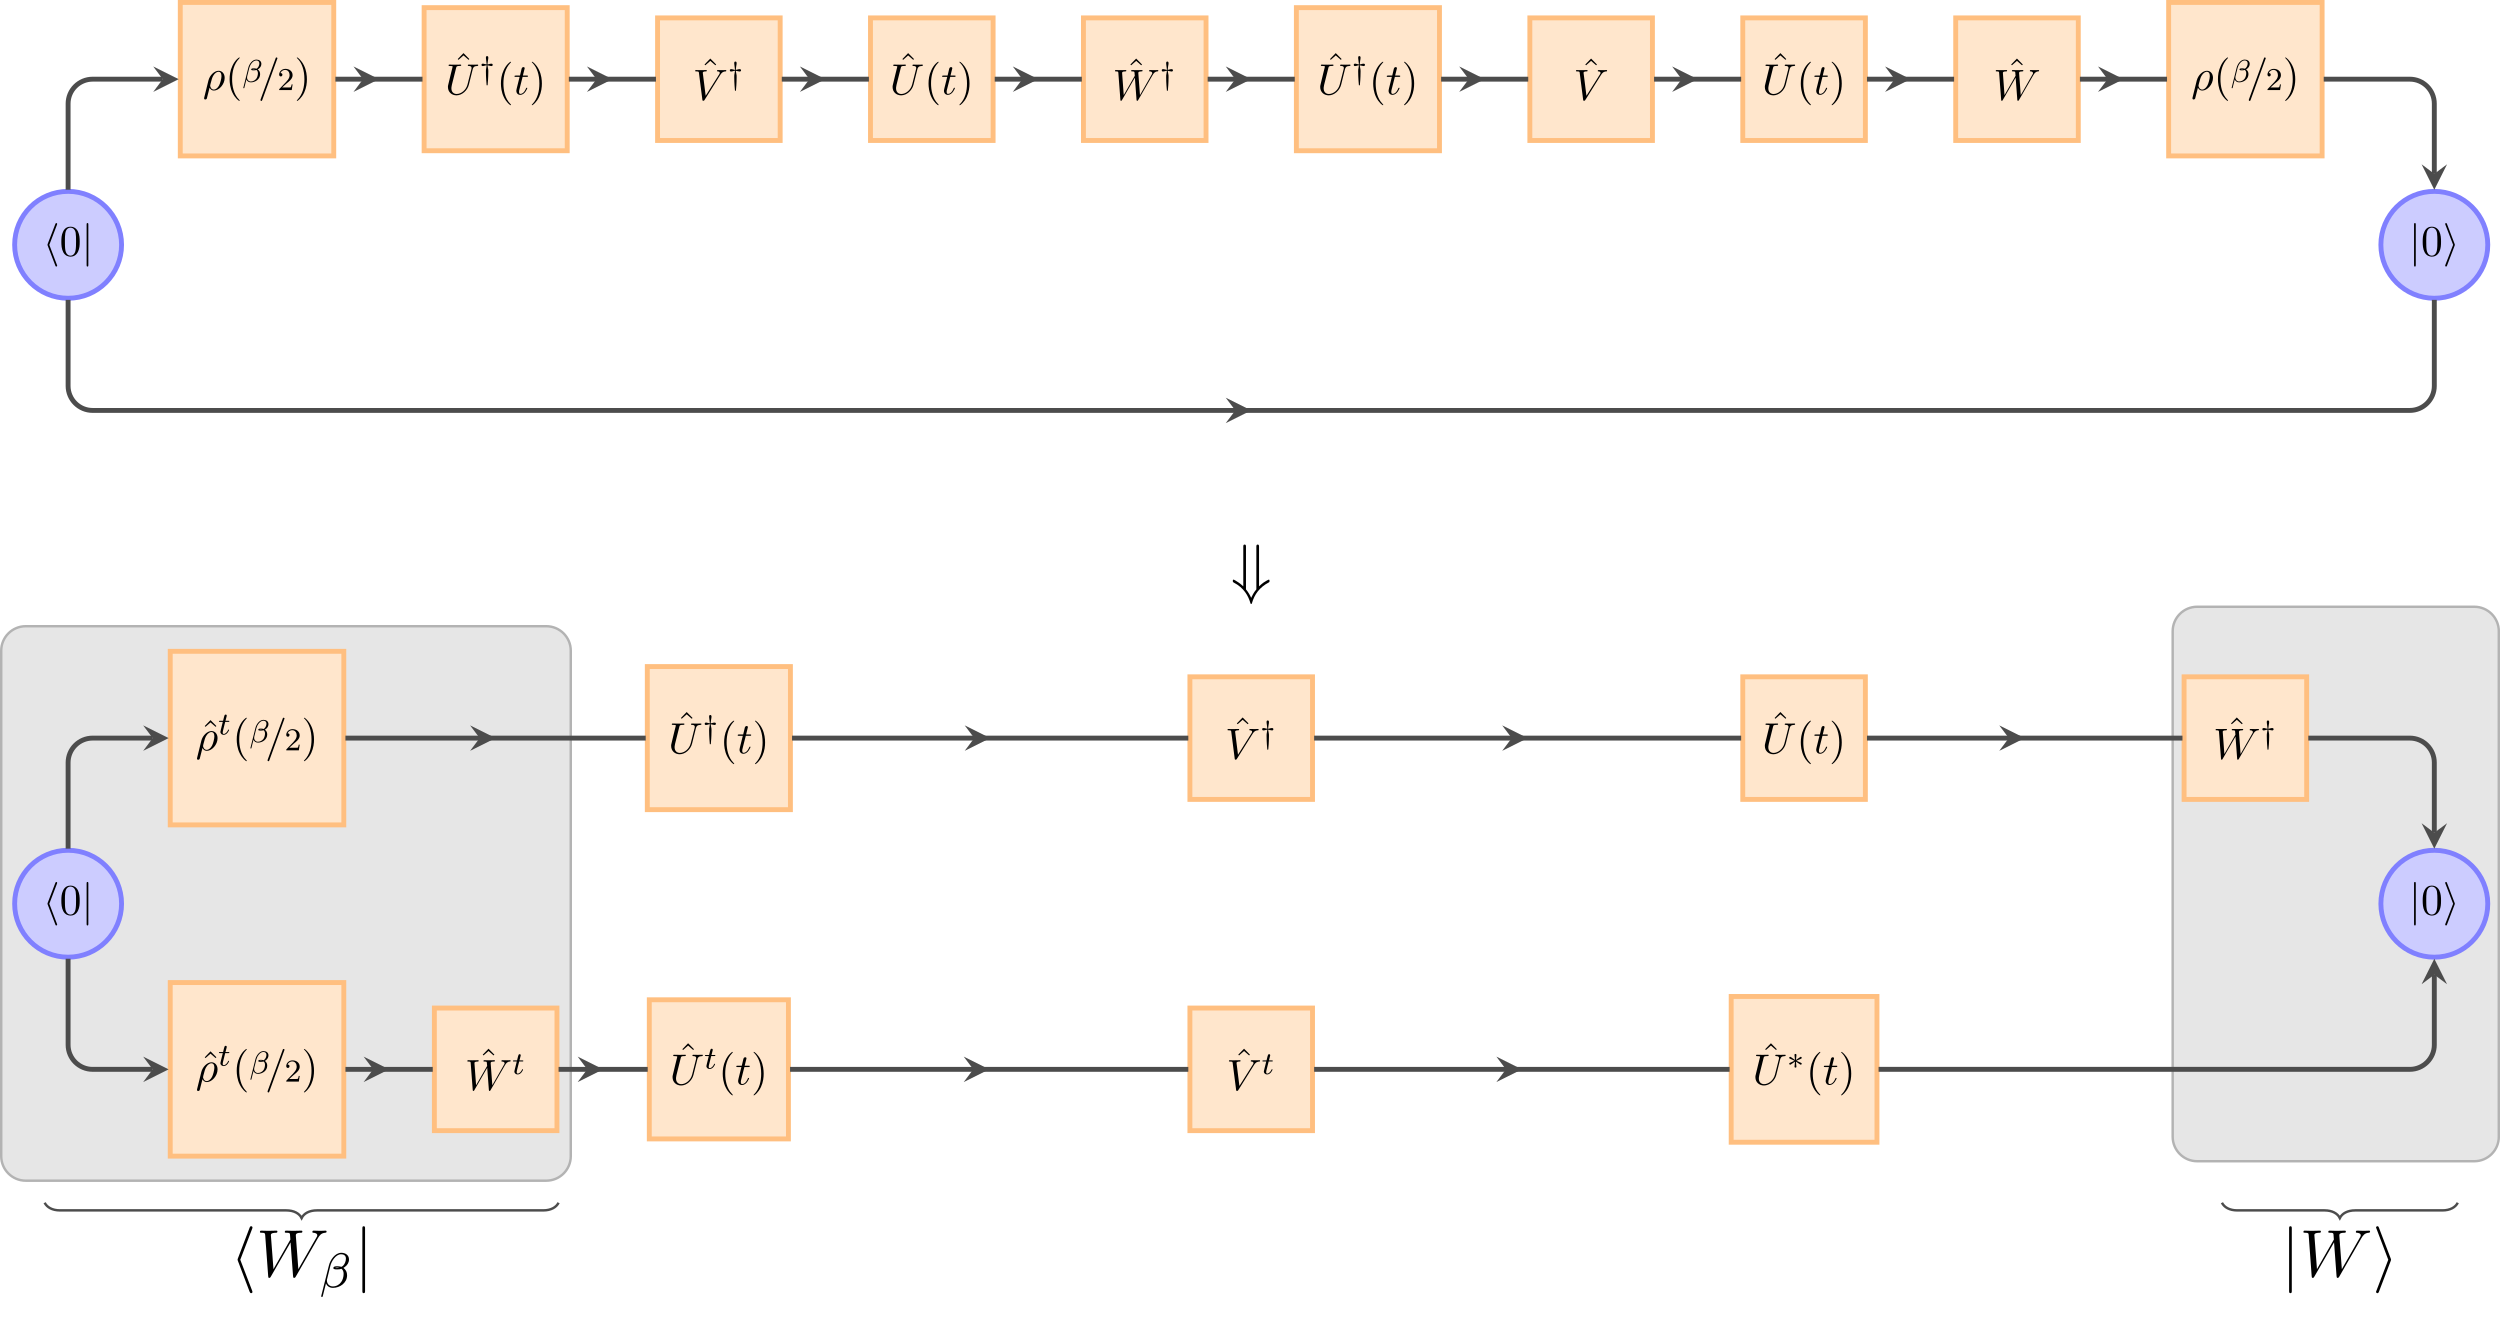 <?xml version="1.0" encoding="UTF-8"?>
<svg xmlns="http://www.w3.org/2000/svg" xmlns:xlink="http://www.w3.org/1999/xlink" width="406.662pt" height="214.577pt" viewBox="0 0 406.662 214.577" version="1.1">
<defs>
<g>
<symbol overflow="visible" id="glyph0-0">
<path style="stroke:none;" d=""/>
</symbol>
<symbol overflow="visible" id="glyph0-1">
<path style="stroke:none;" d="M 2.328 -5.047 C 2.359 -5.125 2.359 -5.141 2.359 -5.172 C 2.359 -5.25 2.297 -5.312 2.219 -5.312 C 2.156 -5.312 2.109 -5.281 2.062 -5.156 L 0.812 -1.906 C 0.797 -1.859 0.781 -1.812 0.781 -1.766 C 0.781 -1.75 0.781 -1.734 0.812 -1.656 L 2.062 1.609 C 2.078 1.688 2.125 1.766 2.219 1.766 C 2.297 1.766 2.359 1.703 2.359 1.625 C 2.359 1.609 2.359 1.594 2.328 1.516 L 1.078 -1.766 Z M 2.328 -5.047 "/>
</symbol>
<symbol overflow="visible" id="glyph0-2">
<path style="stroke:none;" d="M 1.125 -5.062 C 1.125 -5.188 1.125 -5.312 0.984 -5.312 C 0.844 -5.312 0.844 -5.188 0.844 -5.062 L 0.844 1.516 C 0.844 1.641 0.844 1.766 0.984 1.766 C 1.125 1.766 1.125 1.641 1.125 1.516 Z M 1.125 -5.062 "/>
</symbol>
<symbol overflow="visible" id="glyph0-3">
<path style="stroke:none;" d="M 1.938 -1.656 C 1.969 -1.734 1.969 -1.75 1.969 -1.766 C 1.969 -1.797 1.969 -1.812 1.938 -1.891 L 0.688 -5.156 C 0.656 -5.281 0.609 -5.312 0.531 -5.312 C 0.453 -5.312 0.391 -5.25 0.391 -5.172 C 0.391 -5.156 0.391 -5.141 0.422 -5.062 L 1.688 -1.766 L 0.422 1.5 C 0.391 1.578 0.391 1.594 0.391 1.625 C 0.391 1.703 0.453 1.766 0.531 1.766 C 0.625 1.766 0.656 1.703 0.688 1.625 Z M 1.938 -1.656 "/>
</symbol>
<symbol overflow="visible" id="glyph1-0">
<path style="stroke:none;" d=""/>
</symbol>
<symbol overflow="visible" id="glyph1-1">
<path style="stroke:none;" d="M 3.266 -2.266 C 3.266 -2.844 3.234 -3.406 2.984 -3.938 C 2.656 -4.609 2.078 -4.719 1.766 -4.719 C 1.344 -4.719 0.828 -4.547 0.547 -3.875 C 0.312 -3.391 0.281 -2.844 0.281 -2.266 C 0.281 -1.734 0.312 -1.094 0.594 -0.562 C 0.906 0.016 1.422 0.156 1.766 0.156 C 2.156 0.156 2.688 0 3 -0.672 C 3.234 -1.156 3.266 -1.703 3.266 -2.266 Z M 1.766 0 C 1.484 0 1.078 -0.172 0.938 -0.859 C 0.859 -1.281 0.859 -1.938 0.859 -2.359 C 0.859 -2.812 0.859 -3.281 0.922 -3.656 C 1.062 -4.5 1.594 -4.562 1.766 -4.562 C 2 -4.562 2.469 -4.438 2.609 -3.734 C 2.672 -3.344 2.672 -2.797 2.672 -2.359 C 2.672 -1.828 2.672 -1.344 2.594 -0.891 C 2.484 -0.219 2.078 0 1.766 0 Z M 1.766 0 "/>
</symbol>
<symbol overflow="visible" id="glyph1-2">
<path style="stroke:none;" d="M 2.344 1.703 C 2.344 1.688 2.344 1.672 2.234 1.547 C 1.344 0.656 1.109 -0.688 1.109 -1.766 C 1.109 -3 1.391 -4.234 2.25 -5.125 C 2.344 -5.219 2.344 -5.234 2.344 -5.25 C 2.344 -5.297 2.312 -5.312 2.281 -5.312 C 2.203 -5.312 1.562 -4.844 1.156 -3.938 C 0.781 -3.156 0.703 -2.375 0.703 -1.766 C 0.703 -1.219 0.781 -0.359 1.172 0.438 C 1.594 1.312 2.203 1.766 2.281 1.766 C 2.312 1.766 2.344 1.75 2.344 1.703 Z M 2.344 1.703 "/>
</symbol>
<symbol overflow="visible" id="glyph1-3">
<path style="stroke:none;" d="M 2.047 -1.766 C 2.047 -2.328 1.969 -3.188 1.578 -3.984 C 1.156 -4.859 0.547 -5.312 0.469 -5.312 C 0.438 -5.312 0.406 -5.297 0.406 -5.25 C 0.406 -5.234 0.406 -5.219 0.547 -5.094 C 1.234 -4.391 1.641 -3.25 1.641 -1.766 C 1.641 -0.562 1.375 0.688 0.5 1.578 C 0.406 1.672 0.406 1.688 0.406 1.703 C 0.406 1.75 0.438 1.766 0.469 1.766 C 0.547 1.766 1.188 1.297 1.609 0.391 C 1.969 -0.391 2.047 -1.172 2.047 -1.766 Z M 2.047 -1.766 "/>
</symbol>
<symbol overflow="visible" id="glyph1-4">
<path style="stroke:none;" d="M 1.766 -4.922 L 0.828 -3.953 L 0.953 -3.828 L 1.766 -4.547 L 2.594 -3.828 L 2.719 -3.953 Z M 1.766 -4.922 "/>
</symbol>
<symbol overflow="visible" id="glyph2-0">
<path style="stroke:none;" d=""/>
</symbol>
<symbol overflow="visible" id="glyph2-1">
<path style="stroke:none;" d="M 0.234 1.234 C 0.219 1.312 0.219 1.328 0.219 1.344 C 0.219 1.453 0.297 1.531 0.406 1.531 C 0.562 1.531 0.641 1.406 0.656 1.391 C 0.688 1.312 0.922 0.375 1.109 -0.391 C 1.25 -0.109 1.484 0.078 1.812 0.078 C 2.641 0.078 3.562 -0.922 3.562 -1.984 C 3.562 -2.734 3.094 -3.141 2.578 -3.141 C 1.891 -3.141 1.141 -2.422 0.922 -1.562 Z M 1.812 -0.078 C 1.312 -0.078 1.203 -0.641 1.203 -0.703 C 1.203 -0.734 1.234 -0.875 1.25 -0.969 C 1.453 -1.766 1.531 -2.016 1.688 -2.312 C 1.984 -2.828 2.344 -2.984 2.562 -2.984 C 2.828 -2.984 3.047 -2.781 3.047 -2.281 C 3.047 -1.891 2.844 -1.094 2.656 -0.75 C 2.422 -0.312 2.078 -0.078 1.812 -0.078 Z M 1.812 -0.078 "/>
</symbol>
<symbol overflow="visible" id="glyph2-2">
<path style="stroke:none;" d="M 3.109 -5.047 C 3.156 -5.141 3.156 -5.172 3.156 -5.172 C 3.156 -5.25 3.078 -5.312 3 -5.312 C 2.953 -5.312 2.906 -5.297 2.891 -5.25 L 0.422 1.5 C 0.391 1.594 0.391 1.625 0.391 1.625 C 0.391 1.703 0.453 1.766 0.531 1.766 C 0.625 1.766 0.641 1.719 0.688 1.609 Z M 3.109 -5.047 "/>
</symbol>
<symbol overflow="visible" id="glyph2-3">
<path style="stroke:none;" d="M 4.5 -4.094 C 4.578 -4.391 4.703 -4.609 5.266 -4.625 C 5.312 -4.625 5.391 -4.625 5.391 -4.766 C 5.391 -4.781 5.391 -4.844 5.297 -4.844 C 5.062 -4.844 4.812 -4.828 4.578 -4.828 C 4.328 -4.828 4.078 -4.844 3.844 -4.844 C 3.797 -4.844 3.703 -4.844 3.703 -4.703 C 3.703 -4.625 3.781 -4.625 3.844 -4.625 C 4.234 -4.625 4.312 -4.469 4.312 -4.312 C 4.312 -4.297 4.312 -4.188 4.297 -4.156 L 3.656 -1.625 C 3.422 -0.688 2.609 -0.062 1.891 -0.062 C 1.406 -0.062 1.031 -0.375 1.031 -0.984 C 1.031 -1 1.031 -1.234 1.109 -1.547 L 1.797 -4.297 C 1.859 -4.547 1.875 -4.625 2.391 -4.625 C 2.578 -4.625 2.625 -4.625 2.625 -4.766 C 2.625 -4.844 2.547 -4.844 2.531 -4.844 C 2.328 -4.844 1.828 -4.828 1.625 -4.828 C 1.422 -4.828 0.922 -4.844 0.703 -4.844 C 0.656 -4.844 0.578 -4.844 0.578 -4.703 C 0.578 -4.625 0.641 -4.625 0.766 -4.625 C 0.781 -4.625 0.922 -4.625 1.047 -4.609 C 1.172 -4.594 1.234 -4.594 1.234 -4.5 C 1.234 -4.453 1.156 -4.156 1.109 -4 L 0.953 -3.375 C 0.891 -3.094 0.547 -1.75 0.531 -1.625 C 0.469 -1.422 0.469 -1.312 0.469 -1.203 C 0.469 -0.344 1.125 0.156 1.859 0.156 C 2.766 0.156 3.641 -0.641 3.875 -1.578 Z M 4.5 -4.094 "/>
</symbol>
<symbol overflow="visible" id="glyph2-4">
<path style="stroke:none;" d="M 1.469 -2.844 L 2.125 -2.844 C 2.266 -2.844 2.344 -2.844 2.344 -2.984 C 2.344 -3.062 2.266 -3.062 2.141 -3.062 L 1.516 -3.062 C 1.766 -4.062 1.812 -4.203 1.812 -4.25 C 1.812 -4.375 1.719 -4.438 1.609 -4.438 C 1.578 -4.438 1.391 -4.438 1.312 -4.188 L 1.047 -3.062 L 0.375 -3.062 C 0.234 -3.062 0.156 -3.062 0.156 -2.922 C 0.156 -2.844 0.219 -2.844 0.359 -2.844 L 0.984 -2.844 C 0.469 -0.828 0.453 -0.703 0.453 -0.578 C 0.453 -0.188 0.719 0.078 1.094 0.078 C 1.828 0.078 2.234 -0.953 2.234 -1.016 C 2.234 -1.078 2.172 -1.078 2.141 -1.078 C 2.078 -1.078 2.078 -1.062 2.031 -0.984 C 1.734 -0.25 1.359 -0.078 1.109 -0.078 C 0.969 -0.078 0.891 -0.172 0.891 -0.406 C 0.891 -0.578 0.906 -0.625 0.938 -0.75 Z M 1.469 -2.844 "/>
</symbol>
<symbol overflow="visible" id="glyph2-5">
<path style="stroke:none;" d="M 4.453 -4.031 C 4.797 -4.594 5.094 -4.609 5.359 -4.625 C 5.453 -4.625 5.453 -4.75 5.453 -4.766 C 5.453 -4.812 5.422 -4.844 5.359 -4.844 C 5.172 -4.844 4.969 -4.828 4.781 -4.828 C 4.547 -4.828 4.312 -4.844 4.078 -4.844 C 4.031 -4.844 3.938 -4.844 3.938 -4.703 C 3.938 -4.625 4.016 -4.625 4.062 -4.625 C 4.25 -4.609 4.391 -4.547 4.391 -4.391 C 4.391 -4.281 4.281 -4.125 4.281 -4.125 L 2.094 -0.656 L 1.625 -4.406 C 1.625 -4.531 1.781 -4.625 2.109 -4.625 C 2.203 -4.625 2.281 -4.625 2.281 -4.766 C 2.281 -4.828 2.234 -4.844 2.188 -4.844 C 1.906 -4.844 1.594 -4.828 1.312 -4.828 C 1.172 -4.828 1.047 -4.828 0.922 -4.828 C 0.781 -4.828 0.656 -4.844 0.531 -4.844 C 0.484 -4.844 0.391 -4.844 0.391 -4.703 C 0.391 -4.625 0.469 -4.625 0.578 -4.625 C 0.969 -4.625 0.984 -4.562 1 -4.391 L 1.562 0 C 1.578 0.141 1.609 0.156 1.703 0.156 C 1.812 0.156 1.844 0.125 1.906 0.031 Z M 4.453 -4.031 "/>
</symbol>
<symbol overflow="visible" id="glyph2-6">
<path style="stroke:none;" d="M 6.5 -4.016 C 6.688 -4.328 6.859 -4.594 7.297 -4.625 C 7.359 -4.625 7.438 -4.625 7.438 -4.766 C 7.438 -4.797 7.406 -4.844 7.344 -4.844 C 7.172 -4.844 6.984 -4.828 6.797 -4.828 C 6.562 -4.828 6.297 -4.844 6.062 -4.844 C 6.016 -4.844 5.938 -4.844 5.938 -4.703 C 5.938 -4.625 6 -4.625 6.031 -4.625 C 6.203 -4.625 6.453 -4.562 6.453 -4.344 C 6.453 -4.266 6.422 -4.219 6.359 -4.109 L 4.453 -0.766 L 4.188 -4.297 C 4.172 -4.438 4.156 -4.625 4.688 -4.625 C 4.797 -4.625 4.875 -4.625 4.875 -4.766 C 4.875 -4.844 4.797 -4.844 4.766 -4.844 C 4.484 -4.844 4.188 -4.828 3.906 -4.828 C 3.734 -4.828 3.312 -4.844 3.156 -4.844 C 3.109 -4.844 3.016 -4.844 3.016 -4.703 C 3.016 -4.625 3.094 -4.625 3.188 -4.625 C 3.5 -4.625 3.547 -4.578 3.562 -4.453 L 3.609 -3.906 L 1.812 -0.766 L 1.547 -4.375 C 1.547 -4.453 1.547 -4.625 2.078 -4.625 C 2.156 -4.625 2.234 -4.625 2.234 -4.766 C 2.234 -4.844 2.156 -4.844 2.141 -4.844 C 1.844 -4.844 1.547 -4.828 1.266 -4.828 C 1.016 -4.828 0.766 -4.844 0.516 -4.844 C 0.484 -4.844 0.391 -4.844 0.391 -4.703 C 0.391 -4.625 0.453 -4.625 0.562 -4.625 C 0.922 -4.625 0.922 -4.562 0.938 -4.359 L 1.266 -0.031 C 1.266 0.094 1.281 0.156 1.375 0.156 C 1.469 0.156 1.484 0.109 1.547 0 L 3.625 -3.609 L 3.891 -0.031 C 3.906 0.125 3.922 0.156 4.016 0.156 C 4.094 0.156 4.141 0.078 4.172 0.016 Z M 6.5 -4.016 "/>
</symbol>
<symbol overflow="visible" id="glyph3-0">
<path style="stroke:none;" d=""/>
</symbol>
<symbol overflow="visible" id="glyph3-1">
<path style="stroke:none;" d="M 3.109 -2.953 C 3.109 -3.422 2.734 -3.656 2.297 -3.656 C 1.625 -3.656 1.125 -2.906 0.984 -2.328 L 0.172 0.938 C 0.156 0.984 0.203 1 0.234 1 C 0.266 1 0.312 1 0.328 0.969 L 0.672 -0.422 C 0.797 -0.141 1.031 0.047 1.406 0.047 C 2.125 0.047 2.906 -0.469 2.906 -1.281 C 2.906 -1.625 2.781 -1.859 2.516 -2.062 C 2.547 -2.078 2.641 -2.141 2.672 -2.156 C 2.938 -2.344 3.109 -2.641 3.109 -2.953 Z M 2.094 -2.062 C 2 -2.047 1.906 -2.047 1.812 -2.047 C 1.75 -2.047 1.688 -2.047 1.641 -2.062 C 1.734 -2.094 1.844 -2.094 1.938 -2.094 C 1.984 -2.094 2.031 -2.078 2.094 -2.062 Z M 2.781 -3.047 C 2.781 -2.797 2.672 -2.484 2.484 -2.297 C 2.469 -2.281 2.359 -2.172 2.328 -2.172 C 2.172 -2.203 2.062 -2.234 1.922 -2.234 C 1.781 -2.234 1.453 -2.25 1.453 -2.047 C 1.453 -1.891 1.75 -1.906 1.859 -1.906 C 2.016 -1.906 2.156 -1.922 2.312 -1.969 C 2.469 -1.844 2.547 -1.688 2.547 -1.422 C 2.547 -1.109 2.438 -0.766 2.297 -0.562 C 2.094 -0.297 1.781 -0.094 1.391 -0.094 C 1.047 -0.094 0.781 -0.359 0.781 -0.719 C 0.781 -0.797 0.781 -0.859 0.797 -0.906 L 1.141 -2.297 C 1.25 -2.75 1.703 -3.516 2.281 -3.516 C 2.547 -3.516 2.781 -3.375 2.781 -3.047 Z M 2.781 -3.047 "/>
</symbol>
<symbol overflow="visible" id="glyph3-2">
<path style="stroke:none;" d="M 1.141 -2.062 L 1.656 -2.062 C 1.75 -2.062 1.812 -2.062 1.812 -2.156 C 1.812 -2.234 1.75 -2.234 1.656 -2.234 L 1.188 -2.234 L 1.375 -2.969 C 1.391 -3.047 1.391 -3.078 1.391 -3.078 C 1.391 -3.188 1.312 -3.25 1.219 -3.25 C 1.047 -3.25 1.016 -3.109 0.953 -2.875 L 0.797 -2.234 L 0.297 -2.234 C 0.203 -2.234 0.125 -2.234 0.125 -2.141 C 0.125 -2.062 0.203 -2.062 0.281 -2.062 L 0.75 -2.062 L 0.438 -0.812 C 0.406 -0.688 0.359 -0.516 0.359 -0.438 C 0.359 -0.125 0.625 0.047 0.891 0.047 C 1.453 0.047 1.766 -0.672 1.766 -0.734 C 1.766 -0.797 1.719 -0.812 1.688 -0.812 C 1.625 -0.812 1.625 -0.781 1.594 -0.703 C 1.484 -0.469 1.219 -0.094 0.906 -0.094 C 0.797 -0.094 0.734 -0.172 0.734 -0.344 C 0.734 -0.438 0.75 -0.5 0.766 -0.562 Z M 1.141 -2.062 "/>
</symbol>
<symbol overflow="visible" id="glyph4-0">
<path style="stroke:none;" d=""/>
</symbol>
<symbol overflow="visible" id="glyph4-1">
<path style="stroke:none;" d="M 1.469 -1.062 C 1.547 -1.141 1.766 -1.312 1.844 -1.375 C 2.172 -1.672 2.469 -1.953 2.469 -2.438 C 2.469 -3.047 1.953 -3.453 1.312 -3.453 C 0.688 -3.453 0.281 -2.984 0.281 -2.516 C 0.281 -2.266 0.484 -2.219 0.547 -2.219 C 0.656 -2.219 0.812 -2.297 0.812 -2.5 C 0.812 -2.766 0.562 -2.766 0.5 -2.766 C 0.656 -3.156 1 -3.281 1.25 -3.281 C 1.734 -3.281 1.984 -2.875 1.984 -2.438 C 1.984 -1.891 1.609 -1.5 0.984 -0.875 L 0.344 -0.203 C 0.281 -0.141 0.281 -0.125 0.281 0 L 2.328 0 L 2.469 -0.922 L 2.312 -0.922 C 2.297 -0.828 2.25 -0.562 2.188 -0.469 C 2.156 -0.422 1.766 -0.422 1.688 -0.422 L 0.766 -0.422 Z M 1.469 -1.062 "/>
</symbol>
<symbol overflow="visible" id="glyph5-0">
<path style="stroke:none;" d=""/>
</symbol>
<symbol overflow="visible" id="glyph5-1">
<path style="stroke:none;" d="M 1.281 -2.156 C 1.406 -2.141 1.422 -2.141 1.656 -2.078 C 1.734 -2.062 1.844 -2.031 1.922 -2.031 C 2.125 -2.031 2.141 -2.203 2.141 -2.234 C 2.141 -2.281 2.109 -2.422 1.922 -2.422 C 1.812 -2.422 1.656 -2.391 1.562 -2.359 C 1.422 -2.312 1.391 -2.312 1.281 -2.297 C 1.297 -2.453 1.312 -2.609 1.359 -2.938 C 1.391 -3.094 1.422 -3.25 1.422 -3.422 C 1.422 -3.5 1.391 -3.656 1.219 -3.656 C 1.031 -3.656 1.031 -3.469 1.031 -3.422 C 1.031 -3.406 1.031 -3.219 1.078 -2.938 C 1.125 -2.672 1.141 -2.484 1.156 -2.297 C 1.031 -2.312 1.016 -2.312 0.797 -2.375 C 0.719 -2.406 0.609 -2.422 0.516 -2.422 C 0.312 -2.422 0.312 -2.25 0.312 -2.234 C 0.312 -2.172 0.328 -2.031 0.516 -2.031 C 0.641 -2.031 0.797 -2.078 0.891 -2.109 C 1.016 -2.141 1.047 -2.156 1.156 -2.156 C 1.141 -2.016 1.125 -1.922 1.094 -1.781 C 1.031 -1.453 1.031 -1.406 1.031 -1.141 C 1.031 -0.172 1.125 0.859 1.141 1 C 1.141 1.078 1.141 1.109 1.219 1.109 C 1.297 1.109 1.297 1.078 1.312 1.016 C 1.328 0.797 1.359 0.469 1.375 0.234 C 1.391 0.016 1.422 -0.641 1.422 -1.141 C 1.422 -1.375 1.422 -1.453 1.359 -1.734 C 1.359 -1.75 1.297 -2.016 1.281 -2.156 Z M 1.281 -2.156 "/>
</symbol>
<symbol overflow="visible" id="glyph5-2">
<path style="stroke:none;" d="M 2.141 -0.688 C 2.188 -0.656 2.203 -0.656 2.234 -0.656 C 2.312 -0.656 2.391 -0.719 2.391 -0.812 C 2.391 -0.906 2.328 -0.938 2.25 -0.969 C 1.906 -1.125 1.781 -1.188 1.531 -1.297 L 2.141 -1.562 C 2.172 -1.578 2.281 -1.625 2.312 -1.641 C 2.375 -1.672 2.391 -1.734 2.391 -1.781 C 2.391 -1.844 2.359 -1.938 2.203 -1.938 L 1.453 -1.422 L 1.531 -2.188 C 1.531 -2.281 1.531 -2.406 1.375 -2.406 C 1.281 -2.406 1.203 -2.328 1.219 -2.266 L 1.219 -2.203 L 1.297 -1.422 L 0.609 -1.906 C 0.562 -1.938 0.547 -1.938 0.516 -1.938 C 0.438 -1.938 0.359 -1.875 0.359 -1.781 C 0.359 -1.672 0.422 -1.656 0.5 -1.625 C 0.844 -1.453 0.969 -1.406 1.219 -1.297 L 0.609 -1.016 C 0.578 -1 0.469 -0.953 0.438 -0.938 C 0.375 -0.906 0.359 -0.859 0.359 -0.812 C 0.359 -0.719 0.438 -0.656 0.516 -0.656 C 0.562 -0.656 0.578 -0.656 0.703 -0.75 L 1.297 -1.156 L 1.219 -0.328 C 1.219 -0.219 1.312 -0.172 1.375 -0.172 C 1.438 -0.172 1.531 -0.219 1.531 -0.328 C 1.531 -0.375 1.516 -0.547 1.5 -0.609 C 1.484 -0.781 1.469 -0.984 1.453 -1.156 Z M 2.141 -0.688 "/>
</symbol>
<symbol overflow="visible" id="glyph6-0">
<path style="stroke:none;" d=""/>
</symbol>
<symbol overflow="visible" id="glyph6-1">
<path style="stroke:none;" d="M 4.609 -7.172 C 4.609 -7.375 4.609 -7.562 4.391 -7.562 C 4.172 -7.562 4.172 -7.359 4.172 -7.172 L 4.172 -0.266 C 3.734 0.234 3.453 0.844 3.328 1.109 C 3.203 0.812 2.906 0.234 2.484 -0.266 L 2.484 -7.172 C 2.484 -7.375 2.484 -7.562 2.266 -7.562 C 2.047 -7.562 2.047 -7.375 2.047 -7.172 L 2.047 -0.766 C 1.625 -1.156 1.469 -1.25 1.297 -1.375 C 0.938 -1.625 0.531 -1.859 0.453 -1.859 C 0.344 -1.859 0.344 -1.734 0.344 -1.641 C 0.344 -1.484 0.344 -1.469 0.469 -1.391 C 2.156 -0.531 2.875 0.797 3.219 2.016 C 3.234 2.078 3.281 2.109 3.328 2.109 C 3.406 2.109 3.438 2.031 3.453 1.984 C 3.859 0.562 4.672 -0.609 6.234 -1.422 C 6.312 -1.469 6.312 -1.516 6.312 -1.641 C 6.312 -1.734 6.312 -1.859 6.188 -1.859 C 6.125 -1.859 5.688 -1.609 5.359 -1.391 C 5.125 -1.219 4.969 -1.094 4.609 -0.766 Z M 4.609 -7.172 "/>
</symbol>
<symbol overflow="visible" id="glyph6-2">
<path style="stroke:none;" d="M 3.578 -7.766 C 3.625 -7.891 3.625 -7.906 3.625 -7.969 C 3.625 -8.078 3.531 -8.172 3.406 -8.172 C 3.312 -8.172 3.234 -8.125 3.156 -7.922 L 1.25 -2.922 C 1.234 -2.859 1.203 -2.797 1.203 -2.719 C 1.203 -2.688 1.203 -2.672 1.25 -2.547 L 3.156 2.469 C 3.203 2.578 3.266 2.719 3.406 2.719 C 3.531 2.719 3.625 2.625 3.625 2.516 C 3.625 2.469 3.625 2.453 3.578 2.328 L 1.641 -2.719 Z M 3.578 -7.766 "/>
</symbol>
<symbol overflow="visible" id="glyph6-3">
<path style="stroke:none;" d="M 1.734 -7.781 C 1.734 -7.984 1.734 -8.172 1.516 -8.172 C 1.297 -8.172 1.297 -7.984 1.297 -7.781 L 1.297 2.328 C 1.297 2.531 1.297 2.719 1.516 2.719 C 1.734 2.719 1.734 2.531 1.734 2.328 Z M 1.734 -7.781 "/>
</symbol>
<symbol overflow="visible" id="glyph6-4">
<path style="stroke:none;" d="M 2.984 -2.547 C 3.031 -2.672 3.031 -2.688 3.031 -2.719 C 3.031 -2.766 3.031 -2.781 2.984 -2.906 L 1.062 -7.922 C 1 -8.109 0.938 -8.172 0.812 -8.172 C 0.703 -8.172 0.594 -8.078 0.594 -7.969 C 0.594 -7.922 0.594 -7.906 0.656 -7.781 L 2.578 -2.719 L 0.656 2.312 C 0.594 2.438 0.594 2.453 0.594 2.516 C 0.594 2.625 0.703 2.719 0.812 2.719 C 0.953 2.719 1 2.625 1.047 2.516 Z M 2.984 -2.547 "/>
</symbol>
<symbol overflow="visible" id="glyph7-0">
<path style="stroke:none;" d=""/>
</symbol>
<symbol overflow="visible" id="glyph7-1">
<path style="stroke:none;" d="M 10 -6.188 C 10.281 -6.656 10.531 -7.062 11.219 -7.109 C 11.328 -7.125 11.438 -7.125 11.438 -7.328 C 11.438 -7.375 11.391 -7.453 11.297 -7.453 C 11.031 -7.453 10.734 -7.422 10.453 -7.422 C 10.094 -7.422 9.688 -7.453 9.328 -7.453 C 9.266 -7.453 9.125 -7.453 9.125 -7.234 C 9.125 -7.125 9.219 -7.109 9.281 -7.109 C 9.547 -7.094 9.922 -7.016 9.922 -6.688 C 9.922 -6.562 9.875 -6.484 9.781 -6.328 L 6.844 -1.188 L 6.438 -6.594 C 6.422 -6.812 6.406 -7.094 7.203 -7.109 C 7.391 -7.109 7.5 -7.109 7.5 -7.328 C 7.5 -7.438 7.375 -7.453 7.328 -7.453 C 6.891 -7.453 6.438 -7.422 6 -7.422 C 5.75 -7.422 5.109 -7.453 4.859 -7.453 C 4.781 -7.453 4.641 -7.453 4.641 -7.234 C 4.641 -7.109 4.75 -7.109 4.906 -7.109 C 5.391 -7.109 5.469 -7.047 5.484 -6.844 L 5.547 -6 L 2.797 -1.188 L 2.375 -6.719 C 2.375 -6.844 2.375 -7.094 3.203 -7.109 C 3.312 -7.109 3.438 -7.109 3.438 -7.328 C 3.438 -7.453 3.297 -7.453 3.281 -7.453 C 2.844 -7.453 2.391 -7.422 1.938 -7.422 C 1.562 -7.422 1.172 -7.453 0.797 -7.453 C 0.734 -7.453 0.594 -7.453 0.594 -7.234 C 0.594 -7.109 0.703 -7.109 0.875 -7.109 C 1.422 -7.109 1.422 -7.016 1.453 -6.703 L 1.938 -0.047 C 1.953 0.156 1.969 0.234 2.109 0.234 C 2.25 0.234 2.281 0.172 2.375 0.016 L 5.578 -5.547 L 5.984 -0.047 C 6.016 0.188 6.031 0.234 6.156 0.234 C 6.297 0.234 6.375 0.125 6.422 0.031 Z M 10 -6.188 "/>
</symbol>
<symbol overflow="visible" id="glyph8-0">
<path style="stroke:none;" d=""/>
</symbol>
<symbol overflow="visible" id="glyph8-1">
<path style="stroke:none;" d="M 4.781 -4.531 C 4.781 -5.266 4.188 -5.625 3.531 -5.625 C 2.5 -5.625 1.734 -4.453 1.516 -3.578 L 0.25 1.453 C 0.234 1.5 0.297 1.547 0.344 1.547 C 0.422 1.547 0.484 1.547 0.5 1.484 L 1.031 -0.641 C 1.219 -0.219 1.594 0.078 2.172 0.078 C 3.266 0.078 4.469 -0.703 4.469 -1.969 C 4.469 -2.5 4.266 -2.859 3.875 -3.172 C 3.922 -3.188 4.062 -3.297 4.109 -3.328 C 4.5 -3.594 4.781 -4.047 4.781 -4.531 Z M 3.219 -3.172 C 3.062 -3.156 2.922 -3.141 2.766 -3.141 C 2.688 -3.141 2.594 -3.141 2.516 -3.172 C 2.656 -3.219 2.828 -3.219 2.969 -3.219 C 3.047 -3.219 3.125 -3.203 3.219 -3.172 Z M 4.281 -4.688 C 4.281 -4.281 4.109 -3.812 3.828 -3.531 C 3.781 -3.5 3.625 -3.344 3.562 -3.344 C 3.344 -3.375 3.172 -3.438 2.938 -3.438 C 2.734 -3.438 2.234 -3.453 2.234 -3.141 C 2.234 -2.906 2.688 -2.922 2.844 -2.922 C 3.094 -2.922 3.328 -2.938 3.547 -3.031 C 3.797 -2.844 3.906 -2.578 3.906 -2.188 C 3.906 -1.719 3.75 -1.188 3.516 -0.875 C 3.234 -0.453 2.734 -0.156 2.141 -0.156 C 1.609 -0.156 1.188 -0.562 1.188 -1.109 C 1.188 -1.219 1.203 -1.328 1.234 -1.406 L 1.75 -3.516 C 1.922 -4.219 2.609 -5.391 3.5 -5.391 C 3.906 -5.391 4.281 -5.203 4.281 -4.688 Z M 4.281 -4.688 "/>
</symbol>
</g>
<clipPath id="clip1">
  <path d="M 353 98 L 406.66 98 L 406.66 189 L 353 189 Z M 353 98 "/>
</clipPath>
<clipPath id="clip2">
  <path d="M 347 93 L 406.66 93 L 406.66 195 L 347 195 Z M 347 93 "/>
</clipPath>
<clipPath id="clip3">
  <path d="M 376 19 L 406.66 19 L 406.66 60 L 376 60 Z M 376 19 "/>
</clipPath>
<clipPath id="clip4">
  <path d="M 366 1 L 406.66 1 L 406.66 40 L 366 40 Z M 366 1 "/>
</clipPath>
<clipPath id="clip5">
  <path d="M 0 37 L 406.66 37 L 406.66 79 L 0 79 Z M 0 37 "/>
</clipPath>
<clipPath id="clip6">
  <path d="M 376 127 L 406.66 127 L 406.66 167 L 376 167 Z M 376 127 "/>
</clipPath>
<clipPath id="clip7">
  <path d="M 364 108 L 406.66 108 L 406.66 147 L 364 147 Z M 364 108 "/>
</clipPath>
<clipPath id="clip8">
  <path d="M 294 147 L 406.66 147 L 406.66 186 L 294 186 Z M 294 147 "/>
</clipPath>
</defs>
<g id="surface1">
<path style="fill-rule:nonzero;fill:rgb(89.999%,89.999%,89.999%);fill-opacity:1;stroke-width:0.399;stroke-linecap:butt;stroke-linejoin:miter;stroke:rgb(70%,70%,70%);stroke-opacity:1;stroke-miterlimit:10;" d="M 77.781 -62.042 L -6.894 -62.042 C -9.094 -62.042 -10.879 -63.827 -10.879 -66.027 L -10.879 -148.249 C -10.879 -150.449 -9.094 -152.234 -6.894 -152.234 L 77.781 -152.234 C 79.981 -152.234 81.766 -150.449 81.766 -148.249 L 81.766 -66.027 C 81.766 -63.827 79.981 -62.042 77.781 -62.042 Z M 77.781 -62.042 " transform="matrix(1,0,0,-1,11.078,39.821)"/>
<g clip-path="url(#clip1)" clip-rule="nonzero">
<path style=" stroke:none;fill-rule:nonzero;fill:rgb(89.999%,89.999%,89.999%);fill-opacity:1;" d="M 402.484 98.699 L 357.402 98.699 C 355.203 98.699 353.418 100.484 353.418 102.684 L 353.418 184.906 C 353.418 187.105 355.203 188.891 357.402 188.891 L 402.484 188.891 C 404.684 188.891 406.469 187.105 406.469 184.906 L 406.469 102.684 C 406.469 100.484 404.684 98.699 402.484 98.699 Z M 402.484 98.699 "/>
</g>
<g clip-path="url(#clip2)" clip-rule="nonzero">
<path style="fill:none;stroke-width:0.399;stroke-linecap:butt;stroke-linejoin:miter;stroke:rgb(70%,70%,70%);stroke-opacity:1;stroke-miterlimit:10;" d="M 391.406 -58.878 L 346.324 -58.878 C 344.125 -58.878 342.34 -60.663 342.34 -62.863 L 342.34 -145.085 C 342.34 -147.284 344.125 -149.07 346.324 -149.07 L 391.406 -149.07 C 393.606 -149.07 395.391 -147.284 395.391 -145.085 L 395.391 -62.863 C 395.391 -60.663 393.606 -58.878 391.406 -58.878 Z M 391.406 -58.878 " transform="matrix(1,0,0,-1,11.078,39.821)"/>
</g>
<path style="fill-rule:nonzero;fill:rgb(79.999%,79.999%,100%);fill-opacity:1;stroke-width:0.797;stroke-linecap:butt;stroke-linejoin:miter;stroke:rgb(50%,50%,100%);stroke-opacity:1;stroke-miterlimit:10;" d="M 8.695 0.001 C 8.695 4.801 4.801 8.692 0 8.692 C -4.801 8.692 -8.695 4.801 -8.695 0.001 C -8.695 -4.8 -4.801 -8.695 0 -8.695 C 4.801 -8.695 8.695 -4.8 8.695 0.001 Z M 8.695 0.001 " transform="matrix(1,0,0,-1,11.078,39.821)"/>
<g style="fill:rgb(0%,0%,0%);fill-opacity:1;">
  <use xlink:href="#glyph0-1" x="6.942" y="41.594"/>
</g>
<g style="fill:rgb(0%,0%,0%);fill-opacity:1;">
  <use xlink:href="#glyph1-1" x="9.699" y="41.594"/>
</g>
<g style="fill:rgb(0%,0%,0%);fill-opacity:1;">
  <use xlink:href="#glyph0-2" x="13.245" y="41.594"/>
</g>
<path style="fill-rule:nonzero;fill:rgb(100%,89.999%,79.999%);fill-opacity:1;stroke-width:0.797;stroke-linecap:butt;stroke-linejoin:miter;stroke:rgb(100%,75%,50%);stroke-opacity:1;stroke-miterlimit:10;" d="M 43.211 39.423 L 18.246 39.423 L 18.246 14.458 L 43.211 14.458 Z M 43.211 39.423 " transform="matrix(1,0,0,-1,11.078,39.821)"/>
<g style="fill:rgb(0%,0%,0%);fill-opacity:1;">
  <use xlink:href="#glyph2-1" x="32.982" y="14.654"/>
</g>
<g style="fill:rgb(0%,0%,0%);fill-opacity:1;">
  <use xlink:href="#glyph1-2" x="36.648" y="14.654"/>
</g>
<g style="fill:rgb(0%,0%,0%);fill-opacity:1;">
  <use xlink:href="#glyph3-1" x="39.406" y="13.349"/>
</g>
<g style="fill:rgb(0%,0%,0%);fill-opacity:1;">
  <use xlink:href="#glyph2-2" x="41.973" y="14.654"/>
</g>
<g style="fill:rgb(0%,0%,0%);fill-opacity:1;">
  <use xlink:href="#glyph4-1" x="45.124" y="14.654"/>
</g>
<g style="fill:rgb(0%,0%,0%);fill-opacity:1;">
  <use xlink:href="#glyph1-3" x="47.876" y="14.654"/>
</g>
<path style="fill-rule:nonzero;fill:rgb(100%,89.999%,79.999%);fill-opacity:1;stroke-width:0.797;stroke-linecap:butt;stroke-linejoin:miter;stroke:rgb(100%,75%,50%);stroke-opacity:1;stroke-miterlimit:10;" d="M 81.188 38.579 L 57.91 38.579 L 57.91 15.301 L 81.188 15.301 Z M 81.188 38.579 " transform="matrix(1,0,0,-1,11.078,39.821)"/>
<g style="fill:rgb(0%,0%,0%);fill-opacity:1;">
  <use xlink:href="#glyph1-4" x="73.627" y="13.561"/>
</g>
<g style="fill:rgb(0%,0%,0%);fill-opacity:1;">
  <use xlink:href="#glyph2-3" x="72.395" y="15.353"/>
</g>
<g style="fill:rgb(0%,0%,0%);fill-opacity:1;">
  <use xlink:href="#glyph5-1" x="78.01" y="12.78"/>
</g>
<g style="fill:rgb(0%,0%,0%);fill-opacity:1;">
  <use xlink:href="#glyph1-2" x="80.78" y="15.353"/>
</g>
<g style="fill:rgb(0%,0%,0%);fill-opacity:1;">
  <use xlink:href="#glyph2-4" x="83.538" y="15.353"/>
</g>
<g style="fill:rgb(0%,0%,0%);fill-opacity:1;">
  <use xlink:href="#glyph1-3" x="86.098" y="15.353"/>
</g>
<path style="fill-rule:nonzero;fill:rgb(100%,89.999%,79.999%);fill-opacity:1;stroke-width:0.797;stroke-linecap:butt;stroke-linejoin:miter;stroke:rgb(100%,75%,50%);stroke-opacity:1;stroke-miterlimit:10;" d="M 115.828 36.911 L 95.883 36.911 L 95.883 16.969 L 115.828 16.969 Z M 115.828 36.911 " transform="matrix(1,0,0,-1,11.078,39.821)"/>
<g style="fill:rgb(0%,0%,0%);fill-opacity:1;">
  <use xlink:href="#glyph1-4" x="113.775" y="14.447"/>
</g>
<g style="fill:rgb(0%,0%,0%);fill-opacity:1;">
  <use xlink:href="#glyph2-5" x="112.692" y="16.24"/>
</g>
<g style="fill:rgb(0%,0%,0%);fill-opacity:1;">
  <use xlink:href="#glyph5-1" x="118.404" y="13.667"/>
</g>
<path style="fill-rule:nonzero;fill:rgb(100%,89.999%,79.999%);fill-opacity:1;stroke-width:0.797;stroke-linecap:butt;stroke-linejoin:miter;stroke:rgb(100%,75%,50%);stroke-opacity:1;stroke-miterlimit:10;" d="M 150.465 36.911 L 130.52 36.911 L 130.52 16.969 L 150.465 16.969 Z M 150.465 36.911 " transform="matrix(1,0,0,-1,11.078,39.821)"/>
<g style="fill:rgb(0%,0%,0%);fill-opacity:1;">
  <use xlink:href="#glyph1-4" x="145.956" y="13.561"/>
</g>
<g style="fill:rgb(0%,0%,0%);fill-opacity:1;">
  <use xlink:href="#glyph2-3" x="144.724" y="15.353"/>
</g>
<g style="fill:rgb(0%,0%,0%);fill-opacity:1;">
  <use xlink:href="#glyph1-2" x="150.339" y="15.353"/>
</g>
<g style="fill:rgb(0%,0%,0%);fill-opacity:1;">
  <use xlink:href="#glyph2-4" x="153.096" y="15.353"/>
</g>
<g style="fill:rgb(0%,0%,0%);fill-opacity:1;">
  <use xlink:href="#glyph1-3" x="155.657" y="15.353"/>
</g>
<path style="fill-rule:nonzero;fill:rgb(100%,89.999%,79.999%);fill-opacity:1;stroke-width:0.797;stroke-linecap:butt;stroke-linejoin:miter;stroke:rgb(100%,75%,50%);stroke-opacity:1;stroke-miterlimit:10;" d="M 185.102 36.911 L 165.16 36.911 L 165.16 16.969 L 185.102 16.969 Z M 185.102 36.911 " transform="matrix(1,0,0,-1,11.078,39.821)"/>
<g style="fill:rgb(0%,0%,0%);fill-opacity:1;">
  <use xlink:href="#glyph1-4" x="183.048" y="14.447"/>
</g>
<g style="fill:rgb(0%,0%,0%);fill-opacity:1;">
  <use xlink:href="#glyph2-6" x="180.98" y="16.24"/>
</g>
<g style="fill:rgb(0%,0%,0%);fill-opacity:1;">
  <use xlink:href="#glyph5-1" x="188.662" y="13.667"/>
</g>
<path style="fill-rule:nonzero;fill:rgb(100%,89.999%,79.999%);fill-opacity:1;stroke-width:0.797;stroke-linecap:butt;stroke-linejoin:miter;stroke:rgb(100%,75%,50%);stroke-opacity:1;stroke-miterlimit:10;" d="M 223.074 38.579 L 199.797 38.579 L 199.797 15.301 L 223.074 15.301 Z M 223.074 38.579 " transform="matrix(1,0,0,-1,11.078,39.821)"/>
<g style="fill:rgb(0%,0%,0%);fill-opacity:1;">
  <use xlink:href="#glyph1-4" x="215.513" y="13.561"/>
</g>
<g style="fill:rgb(0%,0%,0%);fill-opacity:1;">
  <use xlink:href="#glyph2-3" x="214.281" y="15.353"/>
</g>
<g style="fill:rgb(0%,0%,0%);fill-opacity:1;">
  <use xlink:href="#glyph5-1" x="219.896" y="12.78"/>
</g>
<g style="fill:rgb(0%,0%,0%);fill-opacity:1;">
  <use xlink:href="#glyph1-2" x="222.666" y="15.353"/>
</g>
<g style="fill:rgb(0%,0%,0%);fill-opacity:1;">
  <use xlink:href="#glyph2-4" x="225.423" y="15.353"/>
</g>
<g style="fill:rgb(0%,0%,0%);fill-opacity:1;">
  <use xlink:href="#glyph1-3" x="227.984" y="15.353"/>
</g>
<path style="fill-rule:nonzero;fill:rgb(100%,89.999%,79.999%);fill-opacity:1;stroke-width:0.797;stroke-linecap:butt;stroke-linejoin:miter;stroke:rgb(100%,75%,50%);stroke-opacity:1;stroke-miterlimit:10;" d="M 257.715 36.911 L 237.774 36.911 L 237.774 16.969 L 257.715 16.969 Z M 257.715 36.911 " transform="matrix(1,0,0,-1,11.078,39.821)"/>
<g style="fill:rgb(0%,0%,0%);fill-opacity:1;">
  <use xlink:href="#glyph1-4" x="257.046" y="14.447"/>
</g>
<g style="fill:rgb(0%,0%,0%);fill-opacity:1;">
  <use xlink:href="#glyph2-5" x="255.963" y="16.24"/>
</g>
<path style="fill-rule:nonzero;fill:rgb(100%,89.999%,79.999%);fill-opacity:1;stroke-width:0.797;stroke-linecap:butt;stroke-linejoin:miter;stroke:rgb(100%,75%,50%);stroke-opacity:1;stroke-miterlimit:10;" d="M 292.352 36.911 L 272.41 36.911 L 272.41 16.969 L 292.352 16.969 Z M 292.352 36.911 " transform="matrix(1,0,0,-1,11.078,39.821)"/>
<g style="fill:rgb(0%,0%,0%);fill-opacity:1;">
  <use xlink:href="#glyph1-4" x="287.841" y="13.561"/>
</g>
<g style="fill:rgb(0%,0%,0%);fill-opacity:1;">
  <use xlink:href="#glyph2-3" x="286.61" y="15.353"/>
</g>
<g style="fill:rgb(0%,0%,0%);fill-opacity:1;">
  <use xlink:href="#glyph1-2" x="292.224" y="15.353"/>
</g>
<g style="fill:rgb(0%,0%,0%);fill-opacity:1;">
  <use xlink:href="#glyph2-4" x="294.982" y="15.353"/>
</g>
<g style="fill:rgb(0%,0%,0%);fill-opacity:1;">
  <use xlink:href="#glyph1-3" x="297.542" y="15.353"/>
</g>
<path style="fill-rule:nonzero;fill:rgb(100%,89.999%,79.999%);fill-opacity:1;stroke-width:0.797;stroke-linecap:butt;stroke-linejoin:miter;stroke:rgb(100%,75%,50%);stroke-opacity:1;stroke-miterlimit:10;" d="M 326.988 36.911 L 307.047 36.911 L 307.047 16.969 L 326.988 16.969 Z M 326.988 36.911 " transform="matrix(1,0,0,-1,11.078,39.821)"/>
<g style="fill:rgb(0%,0%,0%);fill-opacity:1;">
  <use xlink:href="#glyph1-4" x="326.319" y="14.447"/>
</g>
<g style="fill:rgb(0%,0%,0%);fill-opacity:1;">
  <use xlink:href="#glyph2-6" x="324.251" y="16.24"/>
</g>
<path style="fill-rule:nonzero;fill:rgb(100%,89.999%,79.999%);fill-opacity:1;stroke-width:0.797;stroke-linecap:butt;stroke-linejoin:miter;stroke:rgb(100%,75%,50%);stroke-opacity:1;stroke-miterlimit:10;" d="M 366.649 39.423 L 341.684 39.423 L 341.684 14.458 L 366.649 14.458 Z M 366.649 39.423 " transform="matrix(1,0,0,-1,11.078,39.821)"/>
<g style="fill:rgb(0%,0%,0%);fill-opacity:1;">
  <use xlink:href="#glyph2-1" x="356.414" y="14.654"/>
</g>
<g style="fill:rgb(0%,0%,0%);fill-opacity:1;">
  <use xlink:href="#glyph1-2" x="360.08" y="14.654"/>
</g>
<g style="fill:rgb(0%,0%,0%);fill-opacity:1;">
  <use xlink:href="#glyph3-1" x="362.837" y="13.349"/>
</g>
<g style="fill:rgb(0%,0%,0%);fill-opacity:1;">
  <use xlink:href="#glyph2-2" x="365.404" y="14.654"/>
</g>
<g style="fill:rgb(0%,0%,0%);fill-opacity:1;">
  <use xlink:href="#glyph4-1" x="368.556" y="14.654"/>
</g>
<g style="fill:rgb(0%,0%,0%);fill-opacity:1;">
  <use xlink:href="#glyph1-3" x="371.308" y="14.654"/>
</g>
<path style=" stroke:none;fill-rule:nonzero;fill:rgb(79.999%,79.999%,100%);fill-opacity:1;" d="M 404.672 39.82 C 404.672 35.02 400.777 31.129 395.977 31.129 C 391.176 31.129 387.285 35.02 387.285 39.82 C 387.285 44.621 391.176 48.516 395.977 48.516 C 400.777 48.516 404.672 44.621 404.672 39.82 Z M 404.672 39.82 "/>
<g clip-path="url(#clip3)" clip-rule="nonzero">
<path style="fill:none;stroke-width:0.797;stroke-linecap:butt;stroke-linejoin:miter;stroke:rgb(50%,50%,100%);stroke-opacity:1;stroke-miterlimit:10;" d="M 393.594 0.001 C 393.594 4.801 389.699 8.692 384.899 8.692 C 380.098 8.692 376.207 4.801 376.207 0.001 C 376.207 -4.8 380.098 -8.695 384.899 -8.695 C 389.699 -8.695 393.594 -4.8 393.594 0.001 Z M 393.594 0.001 " transform="matrix(1,0,0,-1,11.078,39.821)"/>
</g>
<g style="fill:rgb(0%,0%,0%);fill-opacity:1;">
  <use xlink:href="#glyph0-2" x="391.836" y="41.594"/>
</g>
<g style="fill:rgb(0%,0%,0%);fill-opacity:1;">
  <use xlink:href="#glyph1-1" x="393.805" y="41.594"/>
</g>
<g style="fill:rgb(0%,0%,0%);fill-opacity:1;">
  <use xlink:href="#glyph0-3" x="397.351" y="41.594"/>
</g>
<path style="fill:none;stroke-width:0.797;stroke-linecap:butt;stroke-linejoin:miter;stroke:rgb(29.999%,29.999%,29.999%);stroke-opacity:1;stroke-miterlimit:10;" d="M 0 8.954 L 0 22.954 C 0 25.157 1.785 26.942 3.985 26.942 L 15.399 26.942 " transform="matrix(1,0,0,-1,11.078,39.821)"/>
<path style=" stroke:none;fill-rule:nonzero;fill:rgb(29.999%,29.999%,29.999%);fill-opacity:1;" d="M 29.066 12.879 L 24.922 10.809 L 26.477 12.879 L 24.922 14.953 "/>
<path style="fill:none;stroke-width:0.797;stroke-linecap:butt;stroke-linejoin:miter;stroke:rgb(29.999%,29.999%,29.999%);stroke-opacity:1;stroke-miterlimit:10;" d="M 43.477 26.942 L 57.649 26.942 " transform="matrix(1,0,0,-1,11.078,39.821)"/>
<path style=" stroke:none;fill-rule:nonzero;fill:rgb(29.999%,29.999%,29.999%);fill-opacity:1;" d="M 61.641 12.879 L 57.496 10.809 L 59.051 12.879 L 57.496 14.953 "/>
<path style="fill:none;stroke-width:0.797;stroke-linecap:butt;stroke-linejoin:miter;stroke:rgb(29.999%,29.999%,29.999%);stroke-opacity:1;stroke-miterlimit:10;" d="M 81.453 26.942 L 95.625 26.942 " transform="matrix(1,0,0,-1,11.078,39.821)"/>
<path style=" stroke:none;fill-rule:nonzero;fill:rgb(29.999%,29.999%,29.999%);fill-opacity:1;" d="M 99.617 12.879 L 95.473 10.809 L 97.027 12.879 L 95.473 14.953 "/>
<path style="fill:none;stroke-width:0.797;stroke-linecap:butt;stroke-linejoin:miter;stroke:rgb(29.999%,29.999%,29.999%);stroke-opacity:1;stroke-miterlimit:10;" d="M 116.09 26.942 L 130.262 26.942 " transform="matrix(1,0,0,-1,11.078,39.821)"/>
<path style=" stroke:none;fill-rule:nonzero;fill:rgb(29.999%,29.999%,29.999%);fill-opacity:1;" d="M 134.254 12.879 L 130.109 10.809 L 131.664 12.879 L 130.109 14.953 "/>
<path style="fill:none;stroke-width:0.797;stroke-linecap:butt;stroke-linejoin:miter;stroke:rgb(29.999%,29.999%,29.999%);stroke-opacity:1;stroke-miterlimit:10;" d="M 150.727 26.942 L 164.899 26.942 " transform="matrix(1,0,0,-1,11.078,39.821)"/>
<path style=" stroke:none;fill-rule:nonzero;fill:rgb(29.999%,29.999%,29.999%);fill-opacity:1;" d="M 168.891 12.879 L 164.746 10.809 L 166.301 12.879 L 164.746 14.953 "/>
<path style="fill:none;stroke-width:0.797;stroke-linecap:butt;stroke-linejoin:miter;stroke:rgb(29.999%,29.999%,29.999%);stroke-opacity:1;stroke-miterlimit:10;" d="M 185.363 26.942 L 199.535 26.942 " transform="matrix(1,0,0,-1,11.078,39.821)"/>
<path style=" stroke:none;fill-rule:nonzero;fill:rgb(29.999%,29.999%,29.999%);fill-opacity:1;" d="M 203.527 12.879 L 199.383 10.809 L 200.938 12.879 L 199.383 14.953 "/>
<path style="fill:none;stroke-width:0.797;stroke-linecap:butt;stroke-linejoin:miter;stroke:rgb(29.999%,29.999%,29.999%);stroke-opacity:1;stroke-miterlimit:10;" d="M 223.34 26.942 L 237.512 26.942 " transform="matrix(1,0,0,-1,11.078,39.821)"/>
<path style=" stroke:none;fill-rule:nonzero;fill:rgb(29.999%,29.999%,29.999%);fill-opacity:1;" d="M 241.504 12.879 L 237.359 10.809 L 238.914 12.879 L 237.359 14.953 "/>
<path style="fill:none;stroke-width:0.797;stroke-linecap:butt;stroke-linejoin:miter;stroke:rgb(29.999%,29.999%,29.999%);stroke-opacity:1;stroke-miterlimit:10;" d="M 257.977 26.942 L 272.149 26.942 " transform="matrix(1,0,0,-1,11.078,39.821)"/>
<path style=" stroke:none;fill-rule:nonzero;fill:rgb(29.999%,29.999%,29.999%);fill-opacity:1;" d="M 276.141 12.879 L 271.996 10.809 L 273.551 12.879 L 271.996 14.953 "/>
<path style="fill:none;stroke-width:0.797;stroke-linecap:butt;stroke-linejoin:miter;stroke:rgb(29.999%,29.999%,29.999%);stroke-opacity:1;stroke-miterlimit:10;" d="M 292.613 26.942 L 306.785 26.942 " transform="matrix(1,0,0,-1,11.078,39.821)"/>
<path style=" stroke:none;fill-rule:nonzero;fill:rgb(29.999%,29.999%,29.999%);fill-opacity:1;" d="M 310.777 12.879 L 306.633 10.809 L 308.188 12.879 L 306.633 14.953 "/>
<path style="fill:none;stroke-width:0.797;stroke-linecap:butt;stroke-linejoin:miter;stroke:rgb(29.999%,29.999%,29.999%);stroke-opacity:1;stroke-miterlimit:10;" d="M 327.25 26.942 L 341.422 26.942 " transform="matrix(1,0,0,-1,11.078,39.821)"/>
<path style=" stroke:none;fill-rule:nonzero;fill:rgb(29.999%,29.999%,29.999%);fill-opacity:1;" d="M 345.414 12.879 L 341.27 10.809 L 342.824 12.879 L 341.27 14.953 "/>
<g clip-path="url(#clip4)" clip-rule="nonzero">
<path style="fill:none;stroke-width:0.797;stroke-linecap:butt;stroke-linejoin:miter;stroke:rgb(29.999%,29.999%,29.999%);stroke-opacity:1;stroke-miterlimit:10;" d="M 366.91 26.942 L 380.914 26.942 C 383.113 26.942 384.899 25.157 384.899 22.954 L 384.899 11.544 " transform="matrix(1,0,0,-1,11.078,39.821)"/>
</g>
<path style=" stroke:none;fill-rule:nonzero;fill:rgb(29.999%,29.999%,29.999%);fill-opacity:1;" d="M 395.977 30.867 L 398.051 26.723 L 395.977 28.277 L 393.906 26.723 "/>
<g clip-path="url(#clip5)" clip-rule="nonzero">
<path style="fill:none;stroke-width:0.797;stroke-linecap:butt;stroke-linejoin:miter;stroke:rgb(29.999%,29.999%,29.999%);stroke-opacity:1;stroke-miterlimit:10;" d="M 0 -8.952 L 0 -22.956 C 0 -25.156 1.785 -26.941 3.985 -26.941 L 380.914 -26.941 C 383.113 -26.941 384.899 -25.156 384.899 -22.956 L 384.899 -8.952 " transform="matrix(1,0,0,-1,11.078,39.821)"/>
</g>
<path style=" stroke:none;fill-rule:nonzero;fill:rgb(29.999%,29.999%,29.999%);fill-opacity:1;" d="M 203.527 66.762 L 199.383 64.691 L 200.938 66.762 L 199.383 68.832 "/>
<g style="fill:rgb(0%,0%,0%);fill-opacity:1;">
  <use xlink:href="#glyph6-1" x="200.192" y="96.14"/>
</g>
<path style="fill-rule:nonzero;fill:rgb(79.999%,79.999%,100%);fill-opacity:1;stroke-width:0.797;stroke-linecap:butt;stroke-linejoin:miter;stroke:rgb(50%,50%,100%);stroke-opacity:1;stroke-miterlimit:10;" d="M 8.695 -107.183 C 8.695 -102.382 4.801 -98.492 0 -98.492 C -4.801 -98.492 -8.695 -102.382 -8.695 -107.183 C -8.695 -111.984 -4.801 -115.878 0 -115.878 C 4.801 -115.878 8.695 -111.984 8.695 -107.183 Z M 8.695 -107.183 " transform="matrix(1,0,0,-1,11.078,39.821)"/>
<g style="fill:rgb(0%,0%,0%);fill-opacity:1;">
  <use xlink:href="#glyph0-1" x="6.942" y="148.776"/>
</g>
<g style="fill:rgb(0%,0%,0%);fill-opacity:1;">
  <use xlink:href="#glyph1-1" x="9.699" y="148.776"/>
</g>
<g style="fill:rgb(0%,0%,0%);fill-opacity:1;">
  <use xlink:href="#glyph0-2" x="13.245" y="148.776"/>
</g>
<path style=" stroke:none;fill-rule:nonzero;fill:rgb(79.999%,79.999%,100%);fill-opacity:1;" d="M 404.672 147.004 C 404.672 142.203 400.777 138.312 395.977 138.312 C 391.176 138.312 387.285 142.203 387.285 147.004 C 387.285 151.805 391.176 155.699 395.977 155.699 C 400.777 155.699 404.672 151.805 404.672 147.004 Z M 404.672 147.004 "/>
<g clip-path="url(#clip6)" clip-rule="nonzero">
<path style="fill:none;stroke-width:0.797;stroke-linecap:butt;stroke-linejoin:miter;stroke:rgb(50%,50%,100%);stroke-opacity:1;stroke-miterlimit:10;" d="M 393.594 -107.183 C 393.594 -102.382 389.699 -98.492 384.899 -98.492 C 380.098 -98.492 376.207 -102.382 376.207 -107.183 C 376.207 -111.984 380.098 -115.878 384.899 -115.878 C 389.699 -115.878 393.594 -111.984 393.594 -107.183 Z M 393.594 -107.183 " transform="matrix(1,0,0,-1,11.078,39.821)"/>
</g>
<g style="fill:rgb(0%,0%,0%);fill-opacity:1;">
  <use xlink:href="#glyph0-2" x="391.836" y="148.776"/>
</g>
<g style="fill:rgb(0%,0%,0%);fill-opacity:1;">
  <use xlink:href="#glyph1-1" x="393.805" y="148.776"/>
</g>
<g style="fill:rgb(0%,0%,0%);fill-opacity:1;">
  <use xlink:href="#glyph0-3" x="397.351" y="148.776"/>
</g>
<path style="fill-rule:nonzero;fill:rgb(100%,89.999%,79.999%);fill-opacity:1;stroke-width:0.797;stroke-linecap:butt;stroke-linejoin:miter;stroke:rgb(100%,75%,50%);stroke-opacity:1;stroke-miterlimit:10;" d="M 44.848 -120.007 L 16.613 -120.007 L 16.613 -148.242 L 44.848 -148.242 Z M 44.848 -120.007 " transform="matrix(1,0,0,-1,11.078,39.821)"/>
<g style="fill:rgb(0%,0%,0%);fill-opacity:1;">
  <use xlink:href="#glyph1-4" x="32.477" y="175.938"/>
</g>
<g style="fill:rgb(0%,0%,0%);fill-opacity:1;">
  <use xlink:href="#glyph2-1" x="31.826" y="175.938"/>
</g>
<g style="fill:rgb(0%,0%,0%);fill-opacity:1;">
  <use xlink:href="#glyph3-2" x="35.492" y="173.365"/>
</g>
<g style="fill:rgb(0%,0%,0%);fill-opacity:1;">
  <use xlink:href="#glyph1-2" x="37.804" y="175.938"/>
</g>
<g style="fill:rgb(0%,0%,0%);fill-opacity:1;">
  <use xlink:href="#glyph3-1" x="40.561" y="174.632"/>
</g>
<g style="fill:rgb(0%,0%,0%);fill-opacity:1;">
  <use xlink:href="#glyph2-2" x="43.128" y="175.938"/>
</g>
<g style="fill:rgb(0%,0%,0%);fill-opacity:1;">
  <use xlink:href="#glyph4-1" x="46.28" y="175.938"/>
</g>
<g style="fill:rgb(0%,0%,0%);fill-opacity:1;">
  <use xlink:href="#glyph1-3" x="49.032" y="175.938"/>
</g>
<path style="fill-rule:nonzero;fill:rgb(100%,89.999%,79.999%);fill-opacity:1;stroke-width:0.797;stroke-linecap:butt;stroke-linejoin:miter;stroke:rgb(100%,75%,50%);stroke-opacity:1;stroke-miterlimit:10;" d="M 79.52 -124.152 L 59.578 -124.152 L 59.578 -144.097 L 79.52 -144.097 Z M 79.52 -124.152 " transform="matrix(1,0,0,-1,11.078,39.821)"/>
<g style="fill:rgb(0%,0%,0%);fill-opacity:1;">
  <use xlink:href="#glyph1-4" x="77.697" y="175.51"/>
</g>
<g style="fill:rgb(0%,0%,0%);fill-opacity:1;">
  <use xlink:href="#glyph2-6" x="75.629" y="177.302"/>
</g>
<g style="fill:rgb(0%,0%,0%);fill-opacity:1;">
  <use xlink:href="#glyph3-2" x="83.311" y="174.729"/>
</g>
<path style="fill-rule:nonzero;fill:rgb(100%,89.999%,79.999%);fill-opacity:1;stroke-width:0.797;stroke-linecap:butt;stroke-linejoin:miter;stroke:rgb(100%,75%,50%);stroke-opacity:1;stroke-miterlimit:10;" d="M 117.172 -122.808 L 94.539 -122.808 L 94.539 -145.441 L 117.172 -145.441 Z M 117.172 -122.808 " transform="matrix(1,0,0,-1,11.078,39.821)"/>
<g style="fill:rgb(0%,0%,0%);fill-opacity:1;">
  <use xlink:href="#glyph1-4" x="110.164" y="174.623"/>
</g>
<g style="fill:rgb(0%,0%,0%);fill-opacity:1;">
  <use xlink:href="#glyph2-3" x="108.932" y="176.416"/>
</g>
<g style="fill:rgb(0%,0%,0%);fill-opacity:1;">
  <use xlink:href="#glyph3-2" x="114.547" y="173.843"/>
</g>
<g style="fill:rgb(0%,0%,0%);fill-opacity:1;">
  <use xlink:href="#glyph1-2" x="116.858" y="176.416"/>
</g>
<g style="fill:rgb(0%,0%,0%);fill-opacity:1;">
  <use xlink:href="#glyph2-4" x="119.615" y="176.416"/>
</g>
<g style="fill:rgb(0%,0%,0%);fill-opacity:1;">
  <use xlink:href="#glyph1-3" x="122.176" y="176.416"/>
</g>
<path style="fill-rule:nonzero;fill:rgb(100%,89.999%,79.999%);fill-opacity:1;stroke-width:0.797;stroke-linecap:butt;stroke-linejoin:miter;stroke:rgb(100%,75%,50%);stroke-opacity:1;stroke-miterlimit:10;" d="M 202.422 -124.152 L 182.477 -124.152 L 182.477 -144.097 L 202.422 -144.097 Z M 202.422 -124.152 " transform="matrix(1,0,0,-1,11.078,39.821)"/>
<g style="fill:rgb(0%,0%,0%);fill-opacity:1;">
  <use xlink:href="#glyph1-4" x="200.597" y="175.51"/>
</g>
<g style="fill:rgb(0%,0%,0%);fill-opacity:1;">
  <use xlink:href="#glyph2-5" x="199.513" y="177.302"/>
</g>
<g style="fill:rgb(0%,0%,0%);fill-opacity:1;">
  <use xlink:href="#glyph3-2" x="205.225" y="174.729"/>
</g>
<path style="fill-rule:nonzero;fill:rgb(100%,89.999%,79.999%);fill-opacity:1;stroke-width:0.797;stroke-linecap:butt;stroke-linejoin:miter;stroke:rgb(100%,75%,50%);stroke-opacity:1;stroke-miterlimit:10;" d="M 294.238 -122.269 L 270.524 -122.269 L 270.524 -145.98 L 294.238 -145.98 Z M 294.238 -122.269 " transform="matrix(1,0,0,-1,11.078,39.821)"/>
<g style="fill:rgb(0%,0%,0%);fill-opacity:1;">
  <use xlink:href="#glyph1-4" x="286.303" y="174.623"/>
</g>
<g style="fill:rgb(0%,0%,0%);fill-opacity:1;">
  <use xlink:href="#glyph2-3" x="285.072" y="176.416"/>
</g>
<g style="fill:rgb(0%,0%,0%);fill-opacity:1;">
  <use xlink:href="#glyph5-2" x="290.686" y="173.843"/>
</g>
<g style="fill:rgb(0%,0%,0%);fill-opacity:1;">
  <use xlink:href="#glyph1-2" x="293.762" y="176.416"/>
</g>
<g style="fill:rgb(0%,0%,0%);fill-opacity:1;">
  <use xlink:href="#glyph2-4" x="296.52" y="176.416"/>
</g>
<g style="fill:rgb(0%,0%,0%);fill-opacity:1;">
  <use xlink:href="#glyph1-3" x="299.081" y="176.416"/>
</g>
<path style="fill-rule:nonzero;fill:rgb(100%,89.999%,79.999%);fill-opacity:1;stroke-width:0.797;stroke-linecap:butt;stroke-linejoin:miter;stroke:rgb(100%,75%,50%);stroke-opacity:1;stroke-miterlimit:10;" d="M 44.848 -66.124 L 16.613 -66.124 L 16.613 -94.359 L 44.848 -94.359 Z M 44.848 -66.124 " transform="matrix(1,0,0,-1,11.078,39.821)"/>
<g style="fill:rgb(0%,0%,0%);fill-opacity:1;">
  <use xlink:href="#glyph1-4" x="32.477" y="122.057"/>
</g>
<g style="fill:rgb(0%,0%,0%);fill-opacity:1;">
  <use xlink:href="#glyph2-1" x="31.826" y="122.057"/>
</g>
<g style="fill:rgb(0%,0%,0%);fill-opacity:1;">
  <use xlink:href="#glyph3-2" x="35.492" y="119.484"/>
</g>
<g style="fill:rgb(0%,0%,0%);fill-opacity:1;">
  <use xlink:href="#glyph1-2" x="37.804" y="122.057"/>
</g>
<g style="fill:rgb(0%,0%,0%);fill-opacity:1;">
  <use xlink:href="#glyph3-1" x="40.561" y="120.751"/>
</g>
<g style="fill:rgb(0%,0%,0%);fill-opacity:1;">
  <use xlink:href="#glyph2-2" x="43.128" y="122.057"/>
</g>
<g style="fill:rgb(0%,0%,0%);fill-opacity:1;">
  <use xlink:href="#glyph4-1" x="46.28" y="122.057"/>
</g>
<g style="fill:rgb(0%,0%,0%);fill-opacity:1;">
  <use xlink:href="#glyph1-3" x="49.032" y="122.057"/>
</g>
<path style="fill-rule:nonzero;fill:rgb(100%,89.999%,79.999%);fill-opacity:1;stroke-width:0.797;stroke-linecap:butt;stroke-linejoin:miter;stroke:rgb(100%,75%,50%);stroke-opacity:1;stroke-miterlimit:10;" d="M 117.496 -68.605 L 94.215 -68.605 L 94.215 -91.882 L 117.496 -91.882 Z M 117.496 -68.605 " transform="matrix(1,0,0,-1,11.078,39.821)"/>
<g style="fill:rgb(0%,0%,0%);fill-opacity:1;">
  <use xlink:href="#glyph1-4" x="109.934" y="120.743"/>
</g>
<g style="fill:rgb(0%,0%,0%);fill-opacity:1;">
  <use xlink:href="#glyph2-3" x="108.702" y="122.535"/>
</g>
<g style="fill:rgb(0%,0%,0%);fill-opacity:1;">
  <use xlink:href="#glyph5-1" x="114.317" y="119.962"/>
</g>
<g style="fill:rgb(0%,0%,0%);fill-opacity:1;">
  <use xlink:href="#glyph1-2" x="117.087" y="122.535"/>
</g>
<g style="fill:rgb(0%,0%,0%);fill-opacity:1;">
  <use xlink:href="#glyph2-4" x="119.845" y="122.535"/>
</g>
<g style="fill:rgb(0%,0%,0%);fill-opacity:1;">
  <use xlink:href="#glyph1-3" x="122.405" y="122.535"/>
</g>
<path style="fill-rule:nonzero;fill:rgb(100%,89.999%,79.999%);fill-opacity:1;stroke-width:0.797;stroke-linecap:butt;stroke-linejoin:miter;stroke:rgb(100%,75%,50%);stroke-opacity:1;stroke-miterlimit:10;" d="M 202.422 -70.273 L 182.477 -70.273 L 182.477 -90.214 L 202.422 -90.214 Z M 202.422 -70.273 " transform="matrix(1,0,0,-1,11.078,39.821)"/>
<g style="fill:rgb(0%,0%,0%);fill-opacity:1;">
  <use xlink:href="#glyph1-4" x="200.368" y="121.629"/>
</g>
<g style="fill:rgb(0%,0%,0%);fill-opacity:1;">
  <use xlink:href="#glyph2-5" x="199.284" y="123.421"/>
</g>
<g style="fill:rgb(0%,0%,0%);fill-opacity:1;">
  <use xlink:href="#glyph5-1" x="204.996" y="120.848"/>
</g>
<path style="fill-rule:nonzero;fill:rgb(100%,89.999%,79.999%);fill-opacity:1;stroke-width:0.797;stroke-linecap:butt;stroke-linejoin:miter;stroke:rgb(100%,75%,50%);stroke-opacity:1;stroke-miterlimit:10;" d="M 292.352 -70.273 L 272.41 -70.273 L 272.41 -90.214 L 292.352 -90.214 Z M 292.352 -70.273 " transform="matrix(1,0,0,-1,11.078,39.821)"/>
<g style="fill:rgb(0%,0%,0%);fill-opacity:1;">
  <use xlink:href="#glyph1-4" x="287.841" y="120.743"/>
</g>
<g style="fill:rgb(0%,0%,0%);fill-opacity:1;">
  <use xlink:href="#glyph2-3" x="286.61" y="122.535"/>
</g>
<g style="fill:rgb(0%,0%,0%);fill-opacity:1;">
  <use xlink:href="#glyph1-2" x="292.224" y="122.535"/>
</g>
<g style="fill:rgb(0%,0%,0%);fill-opacity:1;">
  <use xlink:href="#glyph2-4" x="294.982" y="122.535"/>
</g>
<g style="fill:rgb(0%,0%,0%);fill-opacity:1;">
  <use xlink:href="#glyph1-3" x="297.542" y="122.535"/>
</g>
<path style="fill-rule:nonzero;fill:rgb(100%,89.999%,79.999%);fill-opacity:1;stroke-width:0.797;stroke-linecap:butt;stroke-linejoin:miter;stroke:rgb(100%,75%,50%);stroke-opacity:1;stroke-miterlimit:10;" d="M 364.137 -70.273 L 344.195 -70.273 L 344.195 -90.214 L 364.137 -90.214 Z M 364.137 -70.273 " transform="matrix(1,0,0,-1,11.078,39.821)"/>
<g style="fill:rgb(0%,0%,0%);fill-opacity:1;">
  <use xlink:href="#glyph1-4" x="362.081" y="121.629"/>
</g>
<g style="fill:rgb(0%,0%,0%);fill-opacity:1;">
  <use xlink:href="#glyph2-6" x="360.013" y="123.421"/>
</g>
<g style="fill:rgb(0%,0%,0%);fill-opacity:1;">
  <use xlink:href="#glyph5-1" x="367.695" y="120.848"/>
</g>
<path style="fill:none;stroke-width:0.797;stroke-linecap:butt;stroke-linejoin:miter;stroke:rgb(29.999%,29.999%,29.999%);stroke-opacity:1;stroke-miterlimit:10;" d="M 0 -98.23 L 0 -84.23 C 0 -82.027 1.785 -80.242 3.985 -80.242 L 13.762 -80.242 " transform="matrix(1,0,0,-1,11.078,39.821)"/>
<path style=" stroke:none;fill-rule:nonzero;fill:rgb(29.999%,29.999%,29.999%);fill-opacity:1;" d="M 27.43 120.062 L 23.285 117.992 L 24.84 120.062 L 23.285 122.137 "/>
<path style="fill:none;stroke-width:0.797;stroke-linecap:butt;stroke-linejoin:miter;stroke:rgb(29.999%,29.999%,29.999%);stroke-opacity:1;stroke-miterlimit:10;" d="M 45.109 -80.242 L 93.957 -80.242 " transform="matrix(1,0,0,-1,11.078,39.821)"/>
<path style=" stroke:none;fill-rule:nonzero;fill:rgb(29.999%,29.999%,29.999%);fill-opacity:1;" d="M 80.613 120.062 L 76.469 117.992 L 78.023 120.062 L 76.469 122.137 "/>
<path style="fill:none;stroke-width:0.797;stroke-linecap:butt;stroke-linejoin:miter;stroke:rgb(29.999%,29.999%,29.999%);stroke-opacity:1;stroke-miterlimit:10;" d="M 117.758 -80.242 L 182.219 -80.242 " transform="matrix(1,0,0,-1,11.078,39.821)"/>
<path style=" stroke:none;fill-rule:nonzero;fill:rgb(29.999%,29.999%,29.999%);fill-opacity:1;" d="M 161.066 120.062 L 156.922 117.992 L 158.477 120.062 L 156.922 122.137 "/>
<path style="fill:none;stroke-width:0.797;stroke-linecap:butt;stroke-linejoin:miter;stroke:rgb(29.999%,29.999%,29.999%);stroke-opacity:1;stroke-miterlimit:10;" d="M 202.684 -80.242 L 272.149 -80.242 " transform="matrix(1,0,0,-1,11.078,39.821)"/>
<path style=" stroke:none;fill-rule:nonzero;fill:rgb(29.999%,29.999%,29.999%);fill-opacity:1;" d="M 248.496 120.062 L 244.352 117.992 L 245.906 120.062 L 244.352 122.137 "/>
<path style="fill:none;stroke-width:0.797;stroke-linecap:butt;stroke-linejoin:miter;stroke:rgb(29.999%,29.999%,29.999%);stroke-opacity:1;stroke-miterlimit:10;" d="M 292.613 -80.242 L 343.934 -80.242 " transform="matrix(1,0,0,-1,11.078,39.821)"/>
<path style=" stroke:none;fill-rule:nonzero;fill:rgb(29.999%,29.999%,29.999%);fill-opacity:1;" d="M 329.352 120.062 L 325.207 117.992 L 326.762 120.062 L 325.207 122.137 "/>
<g clip-path="url(#clip7)" clip-rule="nonzero">
<path style="fill:none;stroke-width:0.797;stroke-linecap:butt;stroke-linejoin:miter;stroke:rgb(29.999%,29.999%,29.999%);stroke-opacity:1;stroke-miterlimit:10;" d="M 364.399 -80.242 L 380.914 -80.242 C 383.113 -80.242 384.899 -82.027 384.899 -84.23 L 384.899 -95.64 " transform="matrix(1,0,0,-1,11.078,39.821)"/>
</g>
<path style=" stroke:none;fill-rule:nonzero;fill:rgb(29.999%,29.999%,29.999%);fill-opacity:1;" d="M 395.977 138.051 L 398.051 133.906 L 395.977 135.461 L 393.906 133.906 "/>
<path style="fill:none;stroke-width:0.797;stroke-linecap:butt;stroke-linejoin:miter;stroke:rgb(29.999%,29.999%,29.999%);stroke-opacity:1;stroke-miterlimit:10;" d="M 0 -116.136 L 0 -130.14 C 0 -132.339 1.785 -134.124 3.985 -134.124 L 13.762 -134.124 " transform="matrix(1,0,0,-1,11.078,39.821)"/>
<path style=" stroke:none;fill-rule:nonzero;fill:rgb(29.999%,29.999%,29.999%);fill-opacity:1;" d="M 27.43 173.945 L 23.285 171.875 L 24.84 173.945 L 23.285 176.016 "/>
<path style="fill:none;stroke-width:0.797;stroke-linecap:butt;stroke-linejoin:miter;stroke:rgb(29.999%,29.999%,29.999%);stroke-opacity:1;stroke-miterlimit:10;" d="M 45.113 -134.124 L 59.317 -134.124 " transform="matrix(1,0,0,-1,11.078,39.821)"/>
<path style=" stroke:none;fill-rule:nonzero;fill:rgb(29.999%,29.999%,29.999%);fill-opacity:1;" d="M 63.293 173.945 L 59.148 171.875 L 60.703 173.945 L 59.148 176.016 "/>
<path style="fill:none;stroke-width:0.797;stroke-linecap:butt;stroke-linejoin:miter;stroke:rgb(29.999%,29.999%,29.999%);stroke-opacity:1;stroke-miterlimit:10;" d="M 79.781 -134.124 L 94.281 -134.124 " transform="matrix(1,0,0,-1,11.078,39.821)"/>
<path style=" stroke:none;fill-rule:nonzero;fill:rgb(29.999%,29.999%,29.999%);fill-opacity:1;" d="M 98.109 173.945 L 93.965 171.871 L 95.52 173.945 L 93.965 176.016 "/>
<path style="fill:none;stroke-width:0.797;stroke-linecap:butt;stroke-linejoin:miter;stroke:rgb(29.999%,29.999%,29.999%);stroke-opacity:1;stroke-miterlimit:10;" d="M 117.434 -134.124 L 182.219 -134.124 " transform="matrix(1,0,0,-1,11.078,39.821)"/>
<path style=" stroke:none;fill-rule:nonzero;fill:rgb(29.999%,29.999%,29.999%);fill-opacity:1;" d="M 160.906 173.945 L 156.762 171.871 L 158.316 173.945 L 156.762 176.016 "/>
<path style="fill:none;stroke-width:0.797;stroke-linecap:butt;stroke-linejoin:miter;stroke:rgb(29.999%,29.999%,29.999%);stroke-opacity:1;stroke-miterlimit:10;" d="M 202.684 -134.124 L 270.266 -134.124 " transform="matrix(1,0,0,-1,11.078,39.821)"/>
<path style=" stroke:none;fill-rule:nonzero;fill:rgb(29.999%,29.999%,29.999%);fill-opacity:1;" d="M 247.551 173.945 L 243.406 171.871 L 244.961 173.945 L 243.406 176.016 "/>
<g clip-path="url(#clip8)" clip-rule="nonzero">
<path style="fill:none;stroke-width:0.797;stroke-linecap:butt;stroke-linejoin:miter;stroke:rgb(29.999%,29.999%,29.999%);stroke-opacity:1;stroke-miterlimit:10;" d="M 294.5 -134.124 L 380.914 -134.124 C 383.113 -134.124 384.899 -132.339 384.899 -130.14 L 384.899 -118.726 " transform="matrix(1,0,0,-1,11.078,39.821)"/>
</g>
<path style=" stroke:none;fill-rule:nonzero;fill:rgb(29.999%,29.999%,29.999%);fill-opacity:1;" d="M 395.977 155.957 L 393.906 160.102 L 395.977 158.547 L 398.051 160.102 "/>
<path style="fill:none;stroke-width:0.399;stroke-linecap:butt;stroke-linejoin:miter;stroke:rgb(29.999%,29.999%,29.999%);stroke-opacity:1;stroke-miterlimit:10;" d="M -3.816 -155.82 C -3.441 -156.566 -2.57 -157.066 -1.324 -157.066 L 35.492 -157.066 C 36.738 -157.066 37.609 -157.562 37.984 -158.312 C 38.356 -157.562 39.231 -157.066 40.473 -157.066 L 77.293 -157.066 C 78.535 -157.066 79.41 -156.566 79.781 -155.82 " transform="matrix(1,0,0,-1,11.078,39.821)"/>
<g style="fill:rgb(0%,0%,0%);fill-opacity:1;">
  <use xlink:href="#glyph6-2" x="37.443" y="207.635"/>
</g>
<g style="fill:rgb(0%,0%,0%);fill-opacity:1;">
  <use xlink:href="#glyph7-1" x="41.686" y="207.635"/>
</g>
<g style="fill:rgb(0%,0%,0%);fill-opacity:1;">
  <use xlink:href="#glyph8-1" x="51.989" y="209.412"/>
</g>
<g style="fill:rgb(0%,0%,0%);fill-opacity:1;">
  <use xlink:href="#glyph6-3" x="57.648" y="207.635"/>
</g>
<path style="fill:none;stroke-width:0.399;stroke-linecap:butt;stroke-linejoin:miter;stroke:rgb(29.999%,29.999%,29.999%);stroke-opacity:1;stroke-miterlimit:10;" d="M 350.352 -155.82 C 350.727 -156.566 351.598 -157.066 352.844 -157.066 L 367.043 -157.066 C 368.285 -157.066 369.16 -157.562 369.531 -158.312 C 369.906 -157.562 370.777 -157.066 372.024 -157.066 L 386.223 -157.066 C 387.469 -157.066 388.34 -156.566 388.715 -155.82 " transform="matrix(1,0,0,-1,11.078,39.821)"/>
<g style="fill:rgb(0%,0%,0%);fill-opacity:1;">
  <use xlink:href="#glyph6-3" x="371.06" y="207.635"/>
</g>
<g style="fill:rgb(0%,0%,0%);fill-opacity:1;">
  <use xlink:href="#glyph7-1" x="374.091" y="207.635"/>
</g>
<g style="fill:rgb(0%,0%,0%);fill-opacity:1;">
  <use xlink:href="#glyph6-4" x="385.909" y="207.635"/>
</g>
</g>
</svg>
